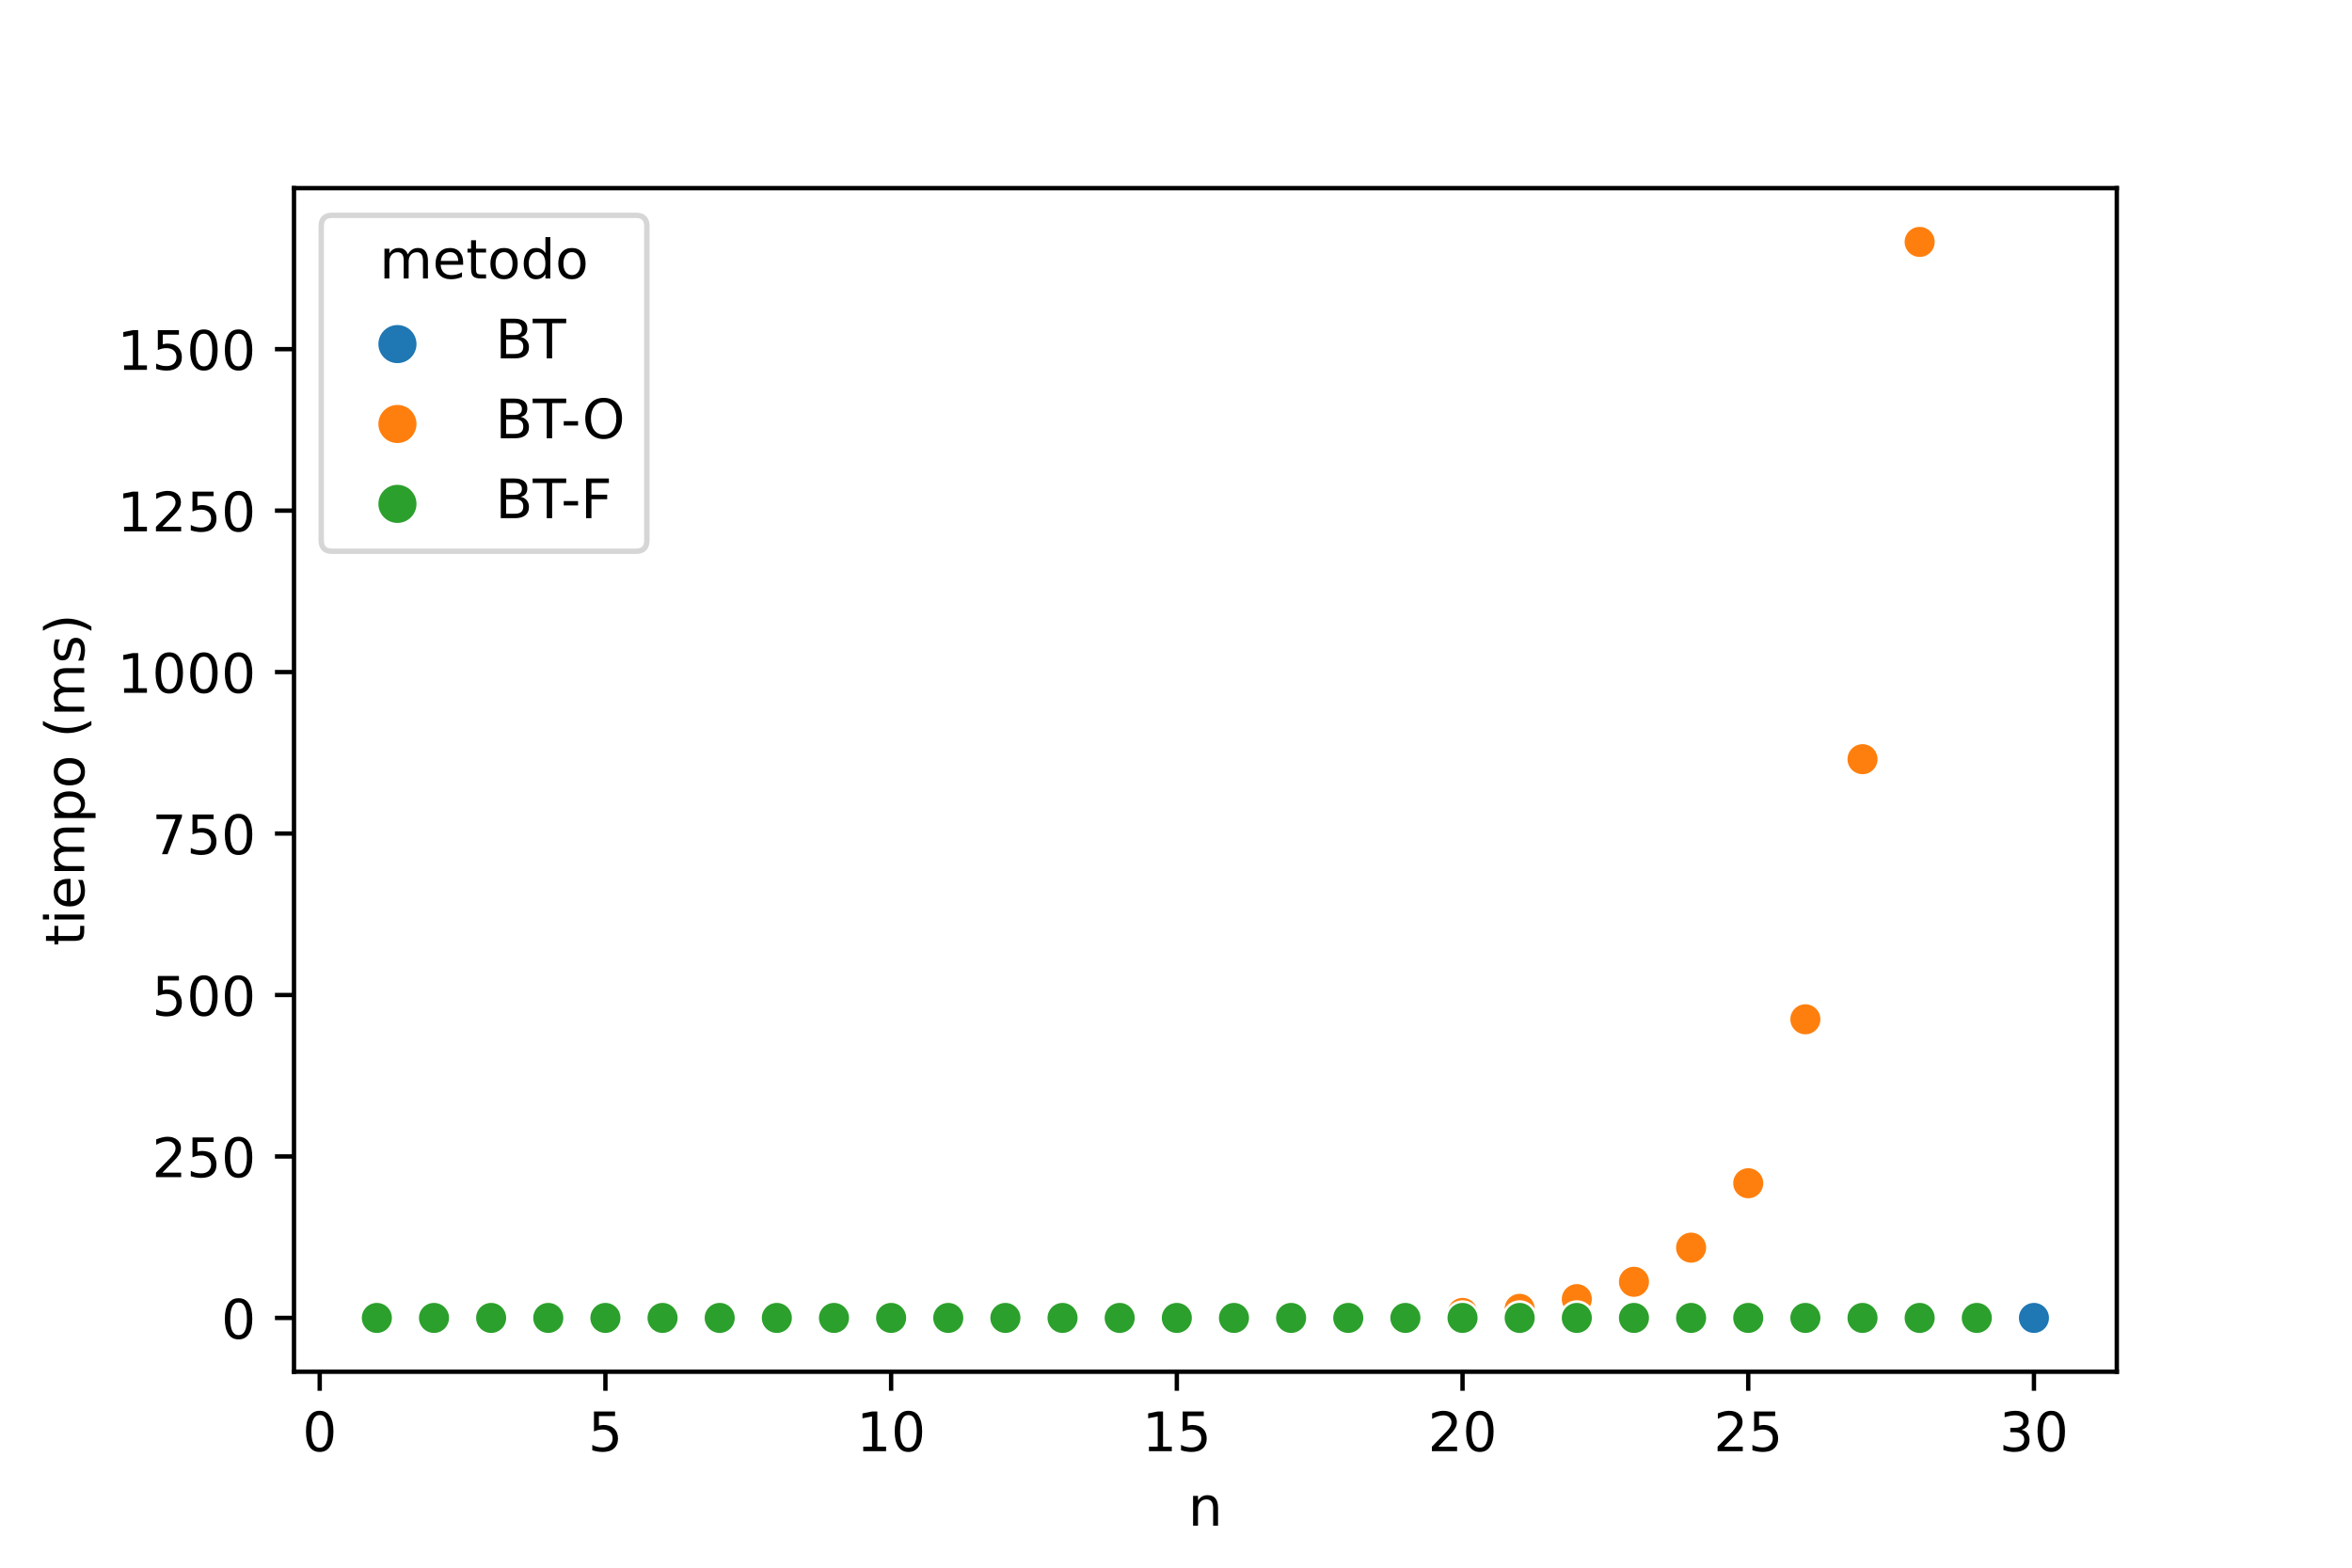 <?xml version="1.0" encoding="utf-8" standalone="no"?>
<!DOCTYPE svg PUBLIC "-//W3C//DTD SVG 1.1//EN"
  "http://www.w3.org/Graphics/SVG/1.1/DTD/svg11.dtd">
<!-- Created with matplotlib (https://matplotlib.org/) -->
<svg height="288pt" version="1.1" viewBox="0 0 432 288" width="432pt" xmlns="http://www.w3.org/2000/svg" xmlns:xlink="http://www.w3.org/1999/xlink">
 <defs>
  <style type="text/css">
*{stroke-linecap:butt;stroke-linejoin:round;}
  </style>
 </defs>
 <g id="figure_1">
  <g id="patch_1">
   <path d="M 0 288 
L 432 288 
L 432 0 
L 0 0 
z
" style="fill:#ffffff;"/>
  </g>
  <g id="axes_1">
   <g id="patch_2">
    <path d="M 54 252 
L 388.8 252 
L 388.8 34.56 
L 54 34.56 
z
" style="fill:#ffffff;"/>
   </g>
   <g id="PathCollection_1">
    <defs>
     <path d="M 0 3 
C 0.796 3 1.559 2.684 2.121 2.121 
C 2.684 1.559 3 0.796 3 0 
C 3 -0.796 2.684 -1.559 2.121 -2.121 
C 1.559 -2.684 0.796 -3 0 -3 
C -0.796 -3 -1.559 -2.684 -2.121 -2.121 
C -2.684 -1.559 -3 -0.796 -3 0 
C -3 0.796 -2.684 1.559 -2.121 2.121 
C -1.559 2.684 -0.796 3 0 3 
z
" id="C0_0_36b4c0ace6"/>
    </defs>
    <g clip-path="url(#p344f429751)">
     <use style="fill:#1f77b4;stroke:#ffffff;stroke-width:0.48;" x="69.218" xlink:href="#C0_0_36b4c0ace6" y="242.116"/>
    </g>
    <g clip-path="url(#p344f429751)">
     <use style="fill:#1f77b4;stroke:#ffffff;stroke-width:0.48;" x="79.713" xlink:href="#C0_0_36b4c0ace6" y="242.116"/>
    </g>
    <g clip-path="url(#p344f429751)">
     <use style="fill:#1f77b4;stroke:#ffffff;stroke-width:0.48;" x="90.209" xlink:href="#C0_0_36b4c0ace6" y="242.116"/>
    </g>
    <g clip-path="url(#p344f429751)">
     <use style="fill:#1f77b4;stroke:#ffffff;stroke-width:0.48;" x="100.704" xlink:href="#C0_0_36b4c0ace6" y="242.116"/>
    </g>
    <g clip-path="url(#p344f429751)">
     <use style="fill:#1f77b4;stroke:#ffffff;stroke-width:0.48;" x="111.199" xlink:href="#C0_0_36b4c0ace6" y="242.116"/>
    </g>
    <g clip-path="url(#p344f429751)">
     <use style="fill:#1f77b4;stroke:#ffffff;stroke-width:0.48;" x="121.695" xlink:href="#C0_0_36b4c0ace6" y="242.116"/>
    </g>
    <g clip-path="url(#p344f429751)">
     <use style="fill:#1f77b4;stroke:#ffffff;stroke-width:0.48;" x="132.19" xlink:href="#C0_0_36b4c0ace6" y="242.116"/>
    </g>
    <g clip-path="url(#p344f429751)">
     <use style="fill:#1f77b4;stroke:#ffffff;stroke-width:0.48;" x="142.685" xlink:href="#C0_0_36b4c0ace6" y="242.116"/>
    </g>
    <g clip-path="url(#p344f429751)">
     <use style="fill:#1f77b4;stroke:#ffffff;stroke-width:0.48;" x="153.181" xlink:href="#C0_0_36b4c0ace6" y="242.116"/>
    </g>
    <g clip-path="url(#p344f429751)">
     <use style="fill:#1f77b4;stroke:#ffffff;stroke-width:0.48;" x="163.676" xlink:href="#C0_0_36b4c0ace6" y="242.116"/>
    </g>
    <g clip-path="url(#p344f429751)">
     <use style="fill:#1f77b4;stroke:#ffffff;stroke-width:0.48;" x="174.171" xlink:href="#C0_0_36b4c0ace6" y="242.116"/>
    </g>
    <g clip-path="url(#p344f429751)">
     <use style="fill:#1f77b4;stroke:#ffffff;stroke-width:0.48;" x="184.666" xlink:href="#C0_0_36b4c0ace6" y="242.116"/>
    </g>
    <g clip-path="url(#p344f429751)">
     <use style="fill:#1f77b4;stroke:#ffffff;stroke-width:0.48;" x="195.162" xlink:href="#C0_0_36b4c0ace6" y="242.116"/>
    </g>
    <g clip-path="url(#p344f429751)">
     <use style="fill:#1f77b4;stroke:#ffffff;stroke-width:0.48;" x="205.657" xlink:href="#C0_0_36b4c0ace6" y="242.116"/>
    </g>
    <g clip-path="url(#p344f429751)">
     <use style="fill:#1f77b4;stroke:#ffffff;stroke-width:0.48;" x="216.152" xlink:href="#C0_0_36b4c0ace6" y="242.116"/>
    </g>
    <g clip-path="url(#p344f429751)">
     <use style="fill:#1f77b4;stroke:#ffffff;stroke-width:0.48;" x="226.648" xlink:href="#C0_0_36b4c0ace6" y="242.116"/>
    </g>
    <g clip-path="url(#p344f429751)">
     <use style="fill:#1f77b4;stroke:#ffffff;stroke-width:0.48;" x="237.143" xlink:href="#C0_0_36b4c0ace6" y="242.116"/>
    </g>
    <g clip-path="url(#p344f429751)">
     <use style="fill:#1f77b4;stroke:#ffffff;stroke-width:0.48;" x="247.638" xlink:href="#C0_0_36b4c0ace6" y="242.116"/>
    </g>
    <g clip-path="url(#p344f429751)">
     <use style="fill:#1f77b4;stroke:#ffffff;stroke-width:0.48;" x="258.134" xlink:href="#C0_0_36b4c0ace6" y="242.116"/>
    </g>
    <g clip-path="url(#p344f429751)">
     <use style="fill:#1f77b4;stroke:#ffffff;stroke-width:0.48;" x="268.629" xlink:href="#C0_0_36b4c0ace6" y="242.116"/>
    </g>
    <g clip-path="url(#p344f429751)">
     <use style="fill:#1f77b4;stroke:#ffffff;stroke-width:0.48;" x="279.124" xlink:href="#C0_0_36b4c0ace6" y="242.116"/>
    </g>
    <g clip-path="url(#p344f429751)">
     <use style="fill:#1f77b4;stroke:#ffffff;stroke-width:0.48;" x="289.619" xlink:href="#C0_0_36b4c0ace6" y="242.116"/>
    </g>
    <g clip-path="url(#p344f429751)">
     <use style="fill:#1f77b4;stroke:#ffffff;stroke-width:0.48;" x="300.115" xlink:href="#C0_0_36b4c0ace6" y="242.116"/>
    </g>
    <g clip-path="url(#p344f429751)">
     <use style="fill:#1f77b4;stroke:#ffffff;stroke-width:0.48;" x="310.61" xlink:href="#C0_0_36b4c0ace6" y="242.116"/>
    </g>
    <g clip-path="url(#p344f429751)">
     <use style="fill:#1f77b4;stroke:#ffffff;stroke-width:0.48;" x="321.105" xlink:href="#C0_0_36b4c0ace6" y="242.116"/>
    </g>
    <g clip-path="url(#p344f429751)">
     <use style="fill:#1f77b4;stroke:#ffffff;stroke-width:0.48;" x="331.601" xlink:href="#C0_0_36b4c0ace6" y="242.116"/>
    </g>
    <g clip-path="url(#p344f429751)">
     <use style="fill:#1f77b4;stroke:#ffffff;stroke-width:0.48;" x="342.096" xlink:href="#C0_0_36b4c0ace6" y="242.116"/>
    </g>
    <g clip-path="url(#p344f429751)">
     <use style="fill:#1f77b4;stroke:#ffffff;stroke-width:0.48;" x="352.591" xlink:href="#C0_0_36b4c0ace6" y="242.116"/>
    </g>
    <g clip-path="url(#p344f429751)">
     <use style="fill:#1f77b4;stroke:#ffffff;stroke-width:0.48;" x="363.087" xlink:href="#C0_0_36b4c0ace6" y="242.116"/>
    </g>
    <g clip-path="url(#p344f429751)">
     <use style="fill:#1f77b4;stroke:#ffffff;stroke-width:0.48;" x="373.582" xlink:href="#C0_0_36b4c0ace6" y="242.116"/>
    </g>
    <g clip-path="url(#p344f429751)">
     <use style="fill:#ff7f0e;stroke:#ffffff;stroke-width:0.48;" x="69.218" xlink:href="#C0_0_36b4c0ace6" y="242.116"/>
    </g>
    <g clip-path="url(#p344f429751)">
     <use style="fill:#ff7f0e;stroke:#ffffff;stroke-width:0.48;" x="79.713" xlink:href="#C0_0_36b4c0ace6" y="242.116"/>
    </g>
    <g clip-path="url(#p344f429751)">
     <use style="fill:#ff7f0e;stroke:#ffffff;stroke-width:0.48;" x="90.209" xlink:href="#C0_0_36b4c0ace6" y="242.116"/>
    </g>
    <g clip-path="url(#p344f429751)">
     <use style="fill:#ff7f0e;stroke:#ffffff;stroke-width:0.48;" x="100.704" xlink:href="#C0_0_36b4c0ace6" y="242.116"/>
    </g>
    <g clip-path="url(#p344f429751)">
     <use style="fill:#ff7f0e;stroke:#ffffff;stroke-width:0.48;" x="111.199" xlink:href="#C0_0_36b4c0ace6" y="242.116"/>
    </g>
    <g clip-path="url(#p344f429751)">
     <use style="fill:#ff7f0e;stroke:#ffffff;stroke-width:0.48;" x="121.695" xlink:href="#C0_0_36b4c0ace6" y="242.116"/>
    </g>
    <g clip-path="url(#p344f429751)">
     <use style="fill:#ff7f0e;stroke:#ffffff;stroke-width:0.48;" x="132.19" xlink:href="#C0_0_36b4c0ace6" y="242.116"/>
    </g>
    <g clip-path="url(#p344f429751)">
     <use style="fill:#ff7f0e;stroke:#ffffff;stroke-width:0.48;" x="142.685" xlink:href="#C0_0_36b4c0ace6" y="242.116"/>
    </g>
    <g clip-path="url(#p344f429751)">
     <use style="fill:#ff7f0e;stroke:#ffffff;stroke-width:0.48;" x="153.181" xlink:href="#C0_0_36b4c0ace6" y="242.116"/>
    </g>
    <g clip-path="url(#p344f429751)">
     <use style="fill:#ff7f0e;stroke:#ffffff;stroke-width:0.48;" x="163.676" xlink:href="#C0_0_36b4c0ace6" y="242.116"/>
    </g>
    <g clip-path="url(#p344f429751)">
     <use style="fill:#ff7f0e;stroke:#ffffff;stroke-width:0.48;" x="174.171" xlink:href="#C0_0_36b4c0ace6" y="242.114"/>
    </g>
    <g clip-path="url(#p344f429751)">
     <use style="fill:#ff7f0e;stroke:#ffffff;stroke-width:0.48;" x="184.666" xlink:href="#C0_0_36b4c0ace6" y="242.114"/>
    </g>
    <g clip-path="url(#p344f429751)">
     <use style="fill:#ff7f0e;stroke:#ffffff;stroke-width:0.48;" x="195.162" xlink:href="#C0_0_36b4c0ace6" y="242.108"/>
    </g>
    <g clip-path="url(#p344f429751)">
     <use style="fill:#ff7f0e;stroke:#ffffff;stroke-width:0.48;" x="205.657" xlink:href="#C0_0_36b4c0ace6" y="242.106"/>
    </g>
    <g clip-path="url(#p344f429751)">
     <use style="fill:#ff7f0e;stroke:#ffffff;stroke-width:0.48;" x="216.152" xlink:href="#C0_0_36b4c0ace6" y="242.095"/>
    </g>
    <g clip-path="url(#p344f429751)">
     <use style="fill:#ff7f0e;stroke:#ffffff;stroke-width:0.48;" x="226.648" xlink:href="#C0_0_36b4c0ace6" y="242.071"/>
    </g>
    <g clip-path="url(#p344f429751)">
     <use style="fill:#ff7f0e;stroke:#ffffff;stroke-width:0.48;" x="237.143" xlink:href="#C0_0_36b4c0ace6" y="241.963"/>
    </g>
    <g clip-path="url(#p344f429751)">
     <use style="fill:#ff7f0e;stroke:#ffffff;stroke-width:0.48;" x="247.638" xlink:href="#C0_0_36b4c0ace6" y="241.857"/>
    </g>
    <g clip-path="url(#p344f429751)">
     <use style="fill:#ff7f0e;stroke:#ffffff;stroke-width:0.48;" x="258.134" xlink:href="#C0_0_36b4c0ace6" y="241.716"/>
    </g>
    <g clip-path="url(#p344f429751)">
     <use style="fill:#ff7f0e;stroke:#ffffff;stroke-width:0.48;" x="268.629" xlink:href="#C0_0_36b4c0ace6" y="241.197"/>
    </g>
    <g clip-path="url(#p344f429751)">
     <use style="fill:#ff7f0e;stroke:#ffffff;stroke-width:0.48;" x="279.124" xlink:href="#C0_0_36b4c0ace6" y="240.446"/>
    </g>
    <g clip-path="url(#p344f429751)">
     <use style="fill:#ff7f0e;stroke:#ffffff;stroke-width:0.48;" x="289.619" xlink:href="#C0_0_36b4c0ace6" y="238.662"/>
    </g>
    <g clip-path="url(#p344f429751)">
     <use style="fill:#ff7f0e;stroke:#ffffff;stroke-width:0.48;" x="300.115" xlink:href="#C0_0_36b4c0ace6" y="235.478"/>
    </g>
    <g clip-path="url(#p344f429751)">
     <use style="fill:#ff7f0e;stroke:#ffffff;stroke-width:0.48;" x="310.61" xlink:href="#C0_0_36b4c0ace6" y="229.206"/>
    </g>
    <g clip-path="url(#p344f429751)">
     <use style="fill:#ff7f0e;stroke:#ffffff;stroke-width:0.48;" x="321.105" xlink:href="#C0_0_36b4c0ace6" y="217.373"/>
    </g>
    <g clip-path="url(#p344f429751)">
     <use style="fill:#ff7f0e;stroke:#ffffff;stroke-width:0.48;" x="331.601" xlink:href="#C0_0_36b4c0ace6" y="187.255"/>
    </g>
    <g clip-path="url(#p344f429751)">
     <use style="fill:#ff7f0e;stroke:#ffffff;stroke-width:0.48;" x="342.096" xlink:href="#C0_0_36b4c0ace6" y="139.471"/>
    </g>
    <g clip-path="url(#p344f429751)">
     <use style="fill:#ff7f0e;stroke:#ffffff;stroke-width:0.48;" x="352.591" xlink:href="#C0_0_36b4c0ace6" y="44.444"/>
    </g>
    <g clip-path="url(#p344f429751)">
     <use style="fill:#2ca02c;stroke:#ffffff;stroke-width:0.48;" x="69.218" xlink:href="#C0_0_36b4c0ace6" y="242.116"/>
    </g>
    <g clip-path="url(#p344f429751)">
     <use style="fill:#2ca02c;stroke:#ffffff;stroke-width:0.48;" x="79.713" xlink:href="#C0_0_36b4c0ace6" y="242.116"/>
    </g>
    <g clip-path="url(#p344f429751)">
     <use style="fill:#2ca02c;stroke:#ffffff;stroke-width:0.48;" x="90.209" xlink:href="#C0_0_36b4c0ace6" y="242.116"/>
    </g>
    <g clip-path="url(#p344f429751)">
     <use style="fill:#2ca02c;stroke:#ffffff;stroke-width:0.48;" x="100.704" xlink:href="#C0_0_36b4c0ace6" y="242.116"/>
    </g>
    <g clip-path="url(#p344f429751)">
     <use style="fill:#2ca02c;stroke:#ffffff;stroke-width:0.48;" x="111.199" xlink:href="#C0_0_36b4c0ace6" y="242.116"/>
    </g>
    <g clip-path="url(#p344f429751)">
     <use style="fill:#2ca02c;stroke:#ffffff;stroke-width:0.48;" x="121.695" xlink:href="#C0_0_36b4c0ace6" y="242.116"/>
    </g>
    <g clip-path="url(#p344f429751)">
     <use style="fill:#2ca02c;stroke:#ffffff;stroke-width:0.48;" x="132.19" xlink:href="#C0_0_36b4c0ace6" y="242.116"/>
    </g>
    <g clip-path="url(#p344f429751)">
     <use style="fill:#2ca02c;stroke:#ffffff;stroke-width:0.48;" x="142.685" xlink:href="#C0_0_36b4c0ace6" y="242.116"/>
    </g>
    <g clip-path="url(#p344f429751)">
     <use style="fill:#2ca02c;stroke:#ffffff;stroke-width:0.48;" x="153.181" xlink:href="#C0_0_36b4c0ace6" y="242.116"/>
    </g>
    <g clip-path="url(#p344f429751)">
     <use style="fill:#2ca02c;stroke:#ffffff;stroke-width:0.48;" x="163.676" xlink:href="#C0_0_36b4c0ace6" y="242.116"/>
    </g>
    <g clip-path="url(#p344f429751)">
     <use style="fill:#2ca02c;stroke:#ffffff;stroke-width:0.48;" x="174.171" xlink:href="#C0_0_36b4c0ace6" y="242.116"/>
    </g>
    <g clip-path="url(#p344f429751)">
     <use style="fill:#2ca02c;stroke:#ffffff;stroke-width:0.48;" x="184.666" xlink:href="#C0_0_36b4c0ace6" y="242.116"/>
    </g>
    <g clip-path="url(#p344f429751)">
     <use style="fill:#2ca02c;stroke:#ffffff;stroke-width:0.48;" x="195.162" xlink:href="#C0_0_36b4c0ace6" y="242.116"/>
    </g>
    <g clip-path="url(#p344f429751)">
     <use style="fill:#2ca02c;stroke:#ffffff;stroke-width:0.48;" x="205.657" xlink:href="#C0_0_36b4c0ace6" y="242.116"/>
    </g>
    <g clip-path="url(#p344f429751)">
     <use style="fill:#2ca02c;stroke:#ffffff;stroke-width:0.48;" x="216.152" xlink:href="#C0_0_36b4c0ace6" y="242.116"/>
    </g>
    <g clip-path="url(#p344f429751)">
     <use style="fill:#2ca02c;stroke:#ffffff;stroke-width:0.48;" x="226.648" xlink:href="#C0_0_36b4c0ace6" y="242.116"/>
    </g>
    <g clip-path="url(#p344f429751)">
     <use style="fill:#2ca02c;stroke:#ffffff;stroke-width:0.48;" x="237.143" xlink:href="#C0_0_36b4c0ace6" y="242.116"/>
    </g>
    <g clip-path="url(#p344f429751)">
     <use style="fill:#2ca02c;stroke:#ffffff;stroke-width:0.48;" x="247.638" xlink:href="#C0_0_36b4c0ace6" y="242.116"/>
    </g>
    <g clip-path="url(#p344f429751)">
     <use style="fill:#2ca02c;stroke:#ffffff;stroke-width:0.48;" x="258.134" xlink:href="#C0_0_36b4c0ace6" y="242.116"/>
    </g>
    <g clip-path="url(#p344f429751)">
     <use style="fill:#2ca02c;stroke:#ffffff;stroke-width:0.48;" x="268.629" xlink:href="#C0_0_36b4c0ace6" y="242.116"/>
    </g>
    <g clip-path="url(#p344f429751)">
     <use style="fill:#2ca02c;stroke:#ffffff;stroke-width:0.48;" x="279.124" xlink:href="#C0_0_36b4c0ace6" y="242.116"/>
    </g>
    <g clip-path="url(#p344f429751)">
     <use style="fill:#2ca02c;stroke:#ffffff;stroke-width:0.48;" x="289.619" xlink:href="#C0_0_36b4c0ace6" y="242.116"/>
    </g>
    <g clip-path="url(#p344f429751)">
     <use style="fill:#2ca02c;stroke:#ffffff;stroke-width:0.48;" x="300.115" xlink:href="#C0_0_36b4c0ace6" y="242.116"/>
    </g>
    <g clip-path="url(#p344f429751)">
     <use style="fill:#2ca02c;stroke:#ffffff;stroke-width:0.48;" x="310.61" xlink:href="#C0_0_36b4c0ace6" y="242.116"/>
    </g>
    <g clip-path="url(#p344f429751)">
     <use style="fill:#2ca02c;stroke:#ffffff;stroke-width:0.48;" x="321.105" xlink:href="#C0_0_36b4c0ace6" y="242.116"/>
    </g>
    <g clip-path="url(#p344f429751)">
     <use style="fill:#2ca02c;stroke:#ffffff;stroke-width:0.48;" x="331.601" xlink:href="#C0_0_36b4c0ace6" y="242.116"/>
    </g>
    <g clip-path="url(#p344f429751)">
     <use style="fill:#2ca02c;stroke:#ffffff;stroke-width:0.48;" x="342.096" xlink:href="#C0_0_36b4c0ace6" y="242.116"/>
    </g>
    <g clip-path="url(#p344f429751)">
     <use style="fill:#2ca02c;stroke:#ffffff;stroke-width:0.48;" x="352.591" xlink:href="#C0_0_36b4c0ace6" y="242.116"/>
    </g>
    <g clip-path="url(#p344f429751)">
     <use style="fill:#2ca02c;stroke:#ffffff;stroke-width:0.48;" x="363.087" xlink:href="#C0_0_36b4c0ace6" y="242.116"/>
    </g>
   </g>
   <g id="PathCollection_2"/>
   <g id="PathCollection_3"/>
   <g id="PathCollection_4"/>
   <g id="matplotlib.axis_1">
    <g id="xtick_1">
     <g id="line2d_1">
      <defs>
       <path d="M 0 0 
L 0 3.5 
" id="m2dec6a3a80" style="stroke:#000000;stroke-width:0.8;"/>
      </defs>
      <g>
       <use style="stroke:#000000;stroke-width:0.8;" x="58.723" xlink:href="#m2dec6a3a80" y="252"/>
      </g>
     </g>
     <g id="text_1">
      <!-- 0 -->
      <defs>
       <path d="M 31.781 66.406 
Q 24.172 66.406 20.328 58.906 
Q 16.5 51.422 16.5 36.375 
Q 16.5 21.391 20.328 13.891 
Q 24.172 6.391 31.781 6.391 
Q 39.453 6.391 43.281 13.891 
Q 47.125 21.391 47.125 36.375 
Q 47.125 51.422 43.281 58.906 
Q 39.453 66.406 31.781 66.406 
z
M 31.781 74.219 
Q 44.047 74.219 50.516 64.516 
Q 56.984 54.828 56.984 36.375 
Q 56.984 17.969 50.516 8.266 
Q 44.047 -1.422 31.781 -1.422 
Q 19.531 -1.422 13.062 8.266 
Q 6.594 17.969 6.594 36.375 
Q 6.594 54.828 13.062 64.516 
Q 19.531 74.219 31.781 74.219 
z
" id="DejaVuSans-48"/>
      </defs>
      <g transform="translate(55.542 266.598)scale(0.1 -0.1)">
       <use xlink:href="#DejaVuSans-48"/>
      </g>
     </g>
    </g>
    <g id="xtick_2">
     <g id="line2d_2">
      <g>
       <use style="stroke:#000000;stroke-width:0.8;" x="111.199" xlink:href="#m2dec6a3a80" y="252"/>
      </g>
     </g>
     <g id="text_2">
      <!-- 5 -->
      <defs>
       <path d="M 10.797 72.906 
L 49.516 72.906 
L 49.516 64.594 
L 19.828 64.594 
L 19.828 46.734 
Q 21.969 47.469 24.109 47.828 
Q 26.266 48.188 28.422 48.188 
Q 40.625 48.188 47.75 41.5 
Q 54.891 34.812 54.891 23.391 
Q 54.891 11.625 47.562 5.094 
Q 40.234 -1.422 26.906 -1.422 
Q 22.312 -1.422 17.547 -0.641 
Q 12.797 0.141 7.719 1.703 
L 7.719 11.625 
Q 12.109 9.234 16.797 8.062 
Q 21.484 6.891 26.703 6.891 
Q 35.156 6.891 40.078 11.328 
Q 45.016 15.766 45.016 23.391 
Q 45.016 31 40.078 35.438 
Q 35.156 39.891 26.703 39.891 
Q 22.75 39.891 18.812 39.016 
Q 14.891 38.141 10.797 36.281 
z
" id="DejaVuSans-53"/>
      </defs>
      <g transform="translate(108.018 266.598)scale(0.1 -0.1)">
       <use xlink:href="#DejaVuSans-53"/>
      </g>
     </g>
    </g>
    <g id="xtick_3">
     <g id="line2d_3">
      <g>
       <use style="stroke:#000000;stroke-width:0.8;" x="163.676" xlink:href="#m2dec6a3a80" y="252"/>
      </g>
     </g>
     <g id="text_3">
      <!-- 10 -->
      <defs>
       <path d="M 12.406 8.297 
L 28.516 8.297 
L 28.516 63.922 
L 10.984 60.406 
L 10.984 69.391 
L 28.422 72.906 
L 38.281 72.906 
L 38.281 8.297 
L 54.391 8.297 
L 54.391 0 
L 12.406 0 
z
" id="DejaVuSans-49"/>
      </defs>
      <g transform="translate(157.313 266.598)scale(0.1 -0.1)">
       <use xlink:href="#DejaVuSans-49"/>
       <use x="63.623" xlink:href="#DejaVuSans-48"/>
      </g>
     </g>
    </g>
    <g id="xtick_4">
     <g id="line2d_4">
      <g>
       <use style="stroke:#000000;stroke-width:0.8;" x="216.152" xlink:href="#m2dec6a3a80" y="252"/>
      </g>
     </g>
     <g id="text_4">
      <!-- 15 -->
      <g transform="translate(209.79 266.598)scale(0.1 -0.1)">
       <use xlink:href="#DejaVuSans-49"/>
       <use x="63.623" xlink:href="#DejaVuSans-53"/>
      </g>
     </g>
    </g>
    <g id="xtick_5">
     <g id="line2d_5">
      <g>
       <use style="stroke:#000000;stroke-width:0.8;" x="268.629" xlink:href="#m2dec6a3a80" y="252"/>
      </g>
     </g>
     <g id="text_5">
      <!-- 20 -->
      <defs>
       <path d="M 19.188 8.297 
L 53.609 8.297 
L 53.609 0 
L 7.328 0 
L 7.328 8.297 
Q 12.938 14.109 22.625 23.891 
Q 32.328 33.688 34.812 36.531 
Q 39.547 41.844 41.422 45.531 
Q 43.312 49.219 43.312 52.781 
Q 43.312 58.594 39.234 62.25 
Q 35.156 65.922 28.609 65.922 
Q 23.969 65.922 18.812 64.312 
Q 13.672 62.703 7.812 59.422 
L 7.812 69.391 
Q 13.766 71.781 18.938 73 
Q 24.125 74.219 28.422 74.219 
Q 39.75 74.219 46.484 68.547 
Q 53.219 62.891 53.219 53.422 
Q 53.219 48.922 51.531 44.891 
Q 49.859 40.875 45.406 35.406 
Q 44.188 33.984 37.641 27.219 
Q 31.109 20.453 19.188 8.297 
z
" id="DejaVuSans-50"/>
      </defs>
      <g transform="translate(262.266 266.598)scale(0.1 -0.1)">
       <use xlink:href="#DejaVuSans-50"/>
       <use x="63.623" xlink:href="#DejaVuSans-48"/>
      </g>
     </g>
    </g>
    <g id="xtick_6">
     <g id="line2d_6">
      <g>
       <use style="stroke:#000000;stroke-width:0.8;" x="321.105" xlink:href="#m2dec6a3a80" y="252"/>
      </g>
     </g>
     <g id="text_6">
      <!-- 25 -->
      <g transform="translate(314.743 266.598)scale(0.1 -0.1)">
       <use xlink:href="#DejaVuSans-50"/>
       <use x="63.623" xlink:href="#DejaVuSans-53"/>
      </g>
     </g>
    </g>
    <g id="xtick_7">
     <g id="line2d_7">
      <g>
       <use style="stroke:#000000;stroke-width:0.8;" x="373.582" xlink:href="#m2dec6a3a80" y="252"/>
      </g>
     </g>
     <g id="text_7">
      <!-- 30 -->
      <defs>
       <path d="M 40.578 39.312 
Q 47.656 37.797 51.625 33 
Q 55.609 28.219 55.609 21.188 
Q 55.609 10.406 48.188 4.484 
Q 40.766 -1.422 27.094 -1.422 
Q 22.516 -1.422 17.656 -0.516 
Q 12.797 0.391 7.625 2.203 
L 7.625 11.719 
Q 11.719 9.328 16.594 8.109 
Q 21.484 6.891 26.812 6.891 
Q 36.078 6.891 40.938 10.547 
Q 45.797 14.203 45.797 21.188 
Q 45.797 27.641 41.281 31.266 
Q 36.766 34.906 28.719 34.906 
L 20.219 34.906 
L 20.219 43.016 
L 29.109 43.016 
Q 36.375 43.016 40.234 45.922 
Q 44.094 48.828 44.094 54.297 
Q 44.094 59.906 40.109 62.906 
Q 36.141 65.922 28.719 65.922 
Q 24.656 65.922 20.016 65.031 
Q 15.375 64.156 9.812 62.312 
L 9.812 71.094 
Q 15.438 72.656 20.344 73.438 
Q 25.25 74.219 29.594 74.219 
Q 40.828 74.219 47.359 69.109 
Q 53.906 64.016 53.906 55.328 
Q 53.906 49.266 50.438 45.094 
Q 46.969 40.922 40.578 39.312 
z
" id="DejaVuSans-51"/>
      </defs>
      <g transform="translate(367.219 266.598)scale(0.1 -0.1)">
       <use xlink:href="#DejaVuSans-51"/>
       <use x="63.623" xlink:href="#DejaVuSans-48"/>
      </g>
     </g>
    </g>
    <g id="text_8">
     <!-- n -->
     <defs>
      <path d="M 54.891 33.016 
L 54.891 0 
L 45.906 0 
L 45.906 32.719 
Q 45.906 40.484 42.875 44.328 
Q 39.844 48.188 33.797 48.188 
Q 26.516 48.188 22.312 43.547 
Q 18.109 38.922 18.109 30.906 
L 18.109 0 
L 9.078 0 
L 9.078 54.688 
L 18.109 54.688 
L 18.109 46.188 
Q 21.344 51.125 25.703 53.562 
Q 30.078 56 35.797 56 
Q 45.219 56 50.047 50.172 
Q 54.891 44.344 54.891 33.016 
z
" id="DejaVuSans-110"/>
     </defs>
     <g transform="translate(218.231 280.277)scale(0.1 -0.1)">
      <use xlink:href="#DejaVuSans-110"/>
     </g>
    </g>
   </g>
   <g id="matplotlib.axis_2">
    <g id="ytick_1">
     <g id="line2d_8">
      <defs>
       <path d="M 0 0 
L -3.5 0 
" id="mc6282afd5c" style="stroke:#000000;stroke-width:0.8;"/>
      </defs>
      <g>
       <use style="stroke:#000000;stroke-width:0.8;" x="54" xlink:href="#mc6282afd5c" y="242.117"/>
      </g>
     </g>
     <g id="text_9">
      <!-- 0 -->
      <g transform="translate(40.638 245.916)scale(0.1 -0.1)">
       <use xlink:href="#DejaVuSans-48"/>
      </g>
     </g>
    </g>
    <g id="ytick_2">
     <g id="line2d_9">
      <g>
       <use style="stroke:#000000;stroke-width:0.8;" x="54" xlink:href="#mc6282afd5c" y="212.454"/>
      </g>
     </g>
     <g id="text_10">
      <!-- 250 -->
      <g transform="translate(27.913 216.253)scale(0.1 -0.1)">
       <use xlink:href="#DejaVuSans-50"/>
       <use x="63.623" xlink:href="#DejaVuSans-53"/>
       <use x="127.246" xlink:href="#DejaVuSans-48"/>
      </g>
     </g>
    </g>
    <g id="ytick_3">
     <g id="line2d_10">
      <g>
       <use style="stroke:#000000;stroke-width:0.8;" x="54" xlink:href="#mc6282afd5c" y="182.792"/>
      </g>
     </g>
     <g id="text_11">
      <!-- 500 -->
      <g transform="translate(27.913 186.591)scale(0.1 -0.1)">
       <use xlink:href="#DejaVuSans-53"/>
       <use x="63.623" xlink:href="#DejaVuSans-48"/>
       <use x="127.246" xlink:href="#DejaVuSans-48"/>
      </g>
     </g>
    </g>
    <g id="ytick_4">
     <g id="line2d_11">
      <g>
       <use style="stroke:#000000;stroke-width:0.8;" x="54" xlink:href="#mc6282afd5c" y="153.13"/>
      </g>
     </g>
     <g id="text_12">
      <!-- 750 -->
      <defs>
       <path d="M 8.203 72.906 
L 55.078 72.906 
L 55.078 68.703 
L 28.609 0 
L 18.312 0 
L 43.219 64.594 
L 8.203 64.594 
z
" id="DejaVuSans-55"/>
      </defs>
      <g transform="translate(27.913 156.929)scale(0.1 -0.1)">
       <use xlink:href="#DejaVuSans-55"/>
       <use x="63.623" xlink:href="#DejaVuSans-53"/>
       <use x="127.246" xlink:href="#DejaVuSans-48"/>
      </g>
     </g>
    </g>
    <g id="ytick_5">
     <g id="line2d_12">
      <g>
       <use style="stroke:#000000;stroke-width:0.8;" x="54" xlink:href="#mc6282afd5c" y="123.467"/>
      </g>
     </g>
     <g id="text_13">
      <!-- 1000 -->
      <g transform="translate(21.55 127.267)scale(0.1 -0.1)">
       <use xlink:href="#DejaVuSans-49"/>
       <use x="63.623" xlink:href="#DejaVuSans-48"/>
       <use x="127.246" xlink:href="#DejaVuSans-48"/>
       <use x="190.869" xlink:href="#DejaVuSans-48"/>
      </g>
     </g>
    </g>
    <g id="ytick_6">
     <g id="line2d_13">
      <g>
       <use style="stroke:#000000;stroke-width:0.8;" x="54" xlink:href="#mc6282afd5c" y="93.805"/>
      </g>
     </g>
     <g id="text_14">
      <!-- 1250 -->
      <g transform="translate(21.55 97.604)scale(0.1 -0.1)">
       <use xlink:href="#DejaVuSans-49"/>
       <use x="63.623" xlink:href="#DejaVuSans-50"/>
       <use x="127.246" xlink:href="#DejaVuSans-53"/>
       <use x="190.869" xlink:href="#DejaVuSans-48"/>
      </g>
     </g>
    </g>
    <g id="ytick_7">
     <g id="line2d_14">
      <g>
       <use style="stroke:#000000;stroke-width:0.8;" x="54" xlink:href="#mc6282afd5c" y="64.143"/>
      </g>
     </g>
     <g id="text_15">
      <!-- 1500 -->
      <g transform="translate(21.55 67.942)scale(0.1 -0.1)">
       <use xlink:href="#DejaVuSans-49"/>
       <use x="63.623" xlink:href="#DejaVuSans-53"/>
       <use x="127.246" xlink:href="#DejaVuSans-48"/>
       <use x="190.869" xlink:href="#DejaVuSans-48"/>
      </g>
     </g>
    </g>
    <g id="text_16">
     <!-- tiempo (ms) -->
     <defs>
      <path d="M 18.312 70.219 
L 18.312 54.688 
L 36.812 54.688 
L 36.812 47.703 
L 18.312 47.703 
L 18.312 18.016 
Q 18.312 11.328 20.141 9.422 
Q 21.969 7.516 27.594 7.516 
L 36.812 7.516 
L 36.812 0 
L 27.594 0 
Q 17.188 0 13.234 3.875 
Q 9.281 7.766 9.281 18.016 
L 9.281 47.703 
L 2.688 47.703 
L 2.688 54.688 
L 9.281 54.688 
L 9.281 70.219 
z
" id="DejaVuSans-116"/>
      <path d="M 9.422 54.688 
L 18.406 54.688 
L 18.406 0 
L 9.422 0 
z
M 9.422 75.984 
L 18.406 75.984 
L 18.406 64.594 
L 9.422 64.594 
z
" id="DejaVuSans-105"/>
      <path d="M 56.203 29.594 
L 56.203 25.203 
L 14.891 25.203 
Q 15.484 15.922 20.484 11.062 
Q 25.484 6.203 34.422 6.203 
Q 39.594 6.203 44.453 7.469 
Q 49.312 8.734 54.109 11.281 
L 54.109 2.781 
Q 49.266 0.734 44.188 -0.344 
Q 39.109 -1.422 33.891 -1.422 
Q 20.797 -1.422 13.156 6.188 
Q 5.516 13.812 5.516 26.812 
Q 5.516 40.234 12.766 48.109 
Q 20.016 56 32.328 56 
Q 43.359 56 49.781 48.891 
Q 56.203 41.797 56.203 29.594 
z
M 47.219 32.234 
Q 47.125 39.594 43.094 43.984 
Q 39.062 48.391 32.422 48.391 
Q 24.906 48.391 20.391 44.141 
Q 15.875 39.891 15.188 32.172 
z
" id="DejaVuSans-101"/>
      <path d="M 52 44.188 
Q 55.375 50.25 60.062 53.125 
Q 64.75 56 71.094 56 
Q 79.641 56 84.281 50.016 
Q 88.922 44.047 88.922 33.016 
L 88.922 0 
L 79.891 0 
L 79.891 32.719 
Q 79.891 40.578 77.094 44.375 
Q 74.312 48.188 68.609 48.188 
Q 61.625 48.188 57.562 43.547 
Q 53.516 38.922 53.516 30.906 
L 53.516 0 
L 44.484 0 
L 44.484 32.719 
Q 44.484 40.625 41.703 44.406 
Q 38.922 48.188 33.109 48.188 
Q 26.219 48.188 22.156 43.531 
Q 18.109 38.875 18.109 30.906 
L 18.109 0 
L 9.078 0 
L 9.078 54.688 
L 18.109 54.688 
L 18.109 46.188 
Q 21.188 51.219 25.484 53.609 
Q 29.781 56 35.688 56 
Q 41.656 56 45.828 52.969 
Q 50 49.953 52 44.188 
z
" id="DejaVuSans-109"/>
      <path d="M 18.109 8.203 
L 18.109 -20.797 
L 9.078 -20.797 
L 9.078 54.688 
L 18.109 54.688 
L 18.109 46.391 
Q 20.953 51.266 25.266 53.625 
Q 29.594 56 35.594 56 
Q 45.562 56 51.781 48.094 
Q 58.016 40.188 58.016 27.297 
Q 58.016 14.406 51.781 6.484 
Q 45.562 -1.422 35.594 -1.422 
Q 29.594 -1.422 25.266 0.953 
Q 20.953 3.328 18.109 8.203 
z
M 48.688 27.297 
Q 48.688 37.203 44.609 42.844 
Q 40.531 48.484 33.406 48.484 
Q 26.266 48.484 22.188 42.844 
Q 18.109 37.203 18.109 27.297 
Q 18.109 17.391 22.188 11.75 
Q 26.266 6.109 33.406 6.109 
Q 40.531 6.109 44.609 11.75 
Q 48.688 17.391 48.688 27.297 
z
" id="DejaVuSans-112"/>
      <path d="M 30.609 48.391 
Q 23.391 48.391 19.188 42.75 
Q 14.984 37.109 14.984 27.297 
Q 14.984 17.484 19.156 11.844 
Q 23.344 6.203 30.609 6.203 
Q 37.797 6.203 41.984 11.859 
Q 46.188 17.531 46.188 27.297 
Q 46.188 37.016 41.984 42.703 
Q 37.797 48.391 30.609 48.391 
z
M 30.609 56 
Q 42.328 56 49.016 48.375 
Q 55.719 40.766 55.719 27.297 
Q 55.719 13.875 49.016 6.219 
Q 42.328 -1.422 30.609 -1.422 
Q 18.844 -1.422 12.172 6.219 
Q 5.516 13.875 5.516 27.297 
Q 5.516 40.766 12.172 48.375 
Q 18.844 56 30.609 56 
z
" id="DejaVuSans-111"/>
      <path id="DejaVuSans-32"/>
      <path d="M 31 75.875 
Q 24.469 64.656 21.281 53.656 
Q 18.109 42.672 18.109 31.391 
Q 18.109 20.125 21.312 9.062 
Q 24.516 -2 31 -13.188 
L 23.188 -13.188 
Q 15.875 -1.703 12.234 9.375 
Q 8.594 20.453 8.594 31.391 
Q 8.594 42.281 12.203 53.312 
Q 15.828 64.359 23.188 75.875 
z
" id="DejaVuSans-40"/>
      <path d="M 44.281 53.078 
L 44.281 44.578 
Q 40.484 46.531 36.375 47.5 
Q 32.281 48.484 27.875 48.484 
Q 21.188 48.484 17.844 46.438 
Q 14.5 44.391 14.5 40.281 
Q 14.5 37.156 16.891 35.375 
Q 19.281 33.594 26.516 31.984 
L 29.594 31.297 
Q 39.156 29.25 43.188 25.516 
Q 47.219 21.781 47.219 15.094 
Q 47.219 7.469 41.188 3.016 
Q 35.156 -1.422 24.609 -1.422 
Q 20.219 -1.422 15.453 -0.562 
Q 10.688 0.297 5.422 2 
L 5.422 11.281 
Q 10.406 8.688 15.234 7.391 
Q 20.062 6.109 24.812 6.109 
Q 31.156 6.109 34.562 8.281 
Q 37.984 10.453 37.984 14.406 
Q 37.984 18.062 35.516 20.016 
Q 33.062 21.969 24.703 23.781 
L 21.578 24.516 
Q 13.234 26.266 9.516 29.906 
Q 5.812 33.547 5.812 39.891 
Q 5.812 47.609 11.281 51.797 
Q 16.75 56 26.812 56 
Q 31.781 56 36.172 55.266 
Q 40.578 54.547 44.281 53.078 
z
" id="DejaVuSans-115"/>
      <path d="M 8.016 75.875 
L 15.828 75.875 
Q 23.141 64.359 26.781 53.312 
Q 30.422 42.281 30.422 31.391 
Q 30.422 20.453 26.781 9.375 
Q 23.141 -1.703 15.828 -13.188 
L 8.016 -13.188 
Q 14.5 -2 17.703 9.062 
Q 20.906 20.125 20.906 31.391 
Q 20.906 42.672 17.703 53.656 
Q 14.5 64.656 8.016 75.875 
z
" id="DejaVuSans-41"/>
     </defs>
     <g transform="translate(15.47 173.775)rotate(-90)scale(0.1 -0.1)">
      <use xlink:href="#DejaVuSans-116"/>
      <use x="39.209" xlink:href="#DejaVuSans-105"/>
      <use x="66.992" xlink:href="#DejaVuSans-101"/>
      <use x="128.516" xlink:href="#DejaVuSans-109"/>
      <use x="225.928" xlink:href="#DejaVuSans-112"/>
      <use x="289.404" xlink:href="#DejaVuSans-111"/>
      <use x="350.586" xlink:href="#DejaVuSans-32"/>
      <use x="382.373" xlink:href="#DejaVuSans-40"/>
      <use x="421.387" xlink:href="#DejaVuSans-109"/>
      <use x="518.799" xlink:href="#DejaVuSans-115"/>
      <use x="570.898" xlink:href="#DejaVuSans-41"/>
     </g>
    </g>
   </g>
   <g id="patch_3">
    <path d="M 54 252 
L 54 34.56 
" style="fill:none;stroke:#000000;stroke-linecap:square;stroke-linejoin:miter;stroke-width:0.8;"/>
   </g>
   <g id="patch_4">
    <path d="M 388.8 252 
L 388.8 34.56 
" style="fill:none;stroke:#000000;stroke-linecap:square;stroke-linejoin:miter;stroke-width:0.8;"/>
   </g>
   <g id="patch_5">
    <path d="M 54 252 
L 388.8 252 
" style="fill:none;stroke:#000000;stroke-linecap:square;stroke-linejoin:miter;stroke-width:0.8;"/>
   </g>
   <g id="patch_6">
    <path d="M 54 34.56 
L 388.8 34.56 
" style="fill:none;stroke:#000000;stroke-linecap:square;stroke-linejoin:miter;stroke-width:0.8;"/>
   </g>
   <g id="legend_1">
    <g id="patch_7">
     <path d="M 61 101.272 
L 116.811 101.272 
Q 118.811 101.272 118.811 99.272 
L 118.811 41.56 
Q 118.811 39.56 116.811 39.56 
L 61 39.56 
Q 59 39.56 59 41.56 
L 59 99.272 
Q 59 101.272 61 101.272 
z
" style="fill:#ffffff;opacity:0.8;stroke:#cccccc;stroke-linejoin:miter;"/>
    </g>
    <g id="text_17">
     <!-- metodo -->
     <defs>
      <path d="M 45.406 46.391 
L 45.406 75.984 
L 54.391 75.984 
L 54.391 0 
L 45.406 0 
L 45.406 8.203 
Q 42.578 3.328 38.25 0.953 
Q 33.938 -1.422 27.875 -1.422 
Q 17.969 -1.422 11.734 6.484 
Q 5.516 14.406 5.516 27.297 
Q 5.516 40.188 11.734 48.094 
Q 17.969 56 27.875 56 
Q 33.938 56 38.25 53.625 
Q 42.578 51.266 45.406 46.391 
z
M 14.797 27.297 
Q 14.797 17.391 18.875 11.75 
Q 22.953 6.109 30.078 6.109 
Q 37.203 6.109 41.297 11.75 
Q 45.406 17.391 45.406 27.297 
Q 45.406 37.203 41.297 42.844 
Q 37.203 48.484 30.078 48.484 
Q 22.953 48.484 18.875 42.844 
Q 14.797 37.203 14.797 27.297 
z
" id="DejaVuSans-100"/>
     </defs>
     <g transform="translate(69.705 51.158)scale(0.1 -0.1)">
      <use xlink:href="#DejaVuSans-109"/>
      <use x="97.412" xlink:href="#DejaVuSans-101"/>
      <use x="158.936" xlink:href="#DejaVuSans-116"/>
      <use x="198.145" xlink:href="#DejaVuSans-111"/>
      <use x="259.326" xlink:href="#DejaVuSans-100"/>
      <use x="322.803" xlink:href="#DejaVuSans-111"/>
     </g>
    </g>
    <g id="PathCollection_5">
     <defs>
      <path d="M 0 3 
C 0.796 3 1.559 2.684 2.121 2.121 
C 2.684 1.559 3 0.796 3 0 
C 3 -0.796 2.684 -1.559 2.121 -2.121 
C 1.559 -2.684 0.796 -3 0 -3 
C -0.796 -3 -1.559 -2.684 -2.121 -2.121 
C -2.684 -1.559 -3 -0.796 -3 0 
C -3 0.796 -2.684 1.559 -2.121 2.121 
C -1.559 2.684 -0.796 3 0 3 
z
" id="mf4fd0484e8" style="stroke:#1f77b4;"/>
     </defs>
     <g>
      <use style="fill:#1f77b4;stroke:#1f77b4;" x="73" xlink:href="#mf4fd0484e8" y="63.212"/>
     </g>
    </g>
    <g id="text_18">
     <!-- BT -->
     <defs>
      <path d="M 19.672 34.812 
L 19.672 8.109 
L 35.5 8.109 
Q 43.453 8.109 47.281 11.406 
Q 51.125 14.703 51.125 21.484 
Q 51.125 28.328 47.281 31.562 
Q 43.453 34.812 35.5 34.812 
z
M 19.672 64.797 
L 19.672 42.828 
L 34.281 42.828 
Q 41.5 42.828 45.031 45.531 
Q 48.578 48.25 48.578 53.812 
Q 48.578 59.328 45.031 62.062 
Q 41.5 64.797 34.281 64.797 
z
M 9.812 72.906 
L 35.016 72.906 
Q 46.297 72.906 52.391 68.219 
Q 58.5 63.531 58.5 54.891 
Q 58.5 48.188 55.375 44.234 
Q 52.25 40.281 46.188 39.312 
Q 53.469 37.75 57.5 32.781 
Q 61.531 27.828 61.531 20.406 
Q 61.531 10.641 54.891 5.312 
Q 48.25 0 35.984 0 
L 9.812 0 
z
" id="DejaVuSans-66"/>
      <path d="M -0.297 72.906 
L 61.375 72.906 
L 61.375 64.594 
L 35.5 64.594 
L 35.5 0 
L 25.594 0 
L 25.594 64.594 
L -0.297 64.594 
z
" id="DejaVuSans-84"/>
     </defs>
     <g transform="translate(91 65.837)scale(0.1 -0.1)">
      <use xlink:href="#DejaVuSans-66"/>
      <use x="68.604" xlink:href="#DejaVuSans-84"/>
     </g>
    </g>
    <g id="PathCollection_6">
     <defs>
      <path d="M 0 3 
C 0.796 3 1.559 2.684 2.121 2.121 
C 2.684 1.559 3 0.796 3 0 
C 3 -0.796 2.684 -1.559 2.121 -2.121 
C 1.559 -2.684 0.796 -3 0 -3 
C -0.796 -3 -1.559 -2.684 -2.121 -2.121 
C -2.684 -1.559 -3 -0.796 -3 0 
C -3 0.796 -2.684 1.559 -2.121 2.121 
C -1.559 2.684 -0.796 3 0 3 
z
" id="mc03a198840" style="stroke:#ff7f0e;"/>
     </defs>
     <g>
      <use style="fill:#ff7f0e;stroke:#ff7f0e;" x="73" xlink:href="#mc03a198840" y="77.89"/>
     </g>
    </g>
    <g id="text_19">
     <!-- BT-O -->
     <defs>
      <path d="M 4.891 31.391 
L 31.203 31.391 
L 31.203 23.391 
L 4.891 23.391 
z
" id="DejaVuSans-45"/>
      <path d="M 39.406 66.219 
Q 28.656 66.219 22.328 58.203 
Q 16.016 50.203 16.016 36.375 
Q 16.016 22.609 22.328 14.594 
Q 28.656 6.594 39.406 6.594 
Q 50.141 6.594 56.422 14.594 
Q 62.703 22.609 62.703 36.375 
Q 62.703 50.203 56.422 58.203 
Q 50.141 66.219 39.406 66.219 
z
M 39.406 74.219 
Q 54.734 74.219 63.906 63.938 
Q 73.094 53.656 73.094 36.375 
Q 73.094 19.141 63.906 8.859 
Q 54.734 -1.422 39.406 -1.422 
Q 24.031 -1.422 14.812 8.828 
Q 5.609 19.094 5.609 36.375 
Q 5.609 53.656 14.812 63.938 
Q 24.031 74.219 39.406 74.219 
z
" id="DejaVuSans-79"/>
     </defs>
     <g transform="translate(91 80.515)scale(0.1 -0.1)">
      <use xlink:href="#DejaVuSans-66"/>
      <use x="68.604" xlink:href="#DejaVuSans-84"/>
      <use x="120.562" xlink:href="#DejaVuSans-45"/>
      <use x="159.396" xlink:href="#DejaVuSans-79"/>
     </g>
    </g>
    <g id="PathCollection_7">
     <defs>
      <path d="M 0 3 
C 0.796 3 1.559 2.684 2.121 2.121 
C 2.684 1.559 3 0.796 3 0 
C 3 -0.796 2.684 -1.559 2.121 -2.121 
C 1.559 -2.684 0.796 -3 0 -3 
C -0.796 -3 -1.559 -2.684 -2.121 -2.121 
C -2.684 -1.559 -3 -0.796 -3 0 
C -3 0.796 -2.684 1.559 -2.121 2.121 
C -1.559 2.684 -0.796 3 0 3 
z
" id="mc126058b60" style="stroke:#2ca02c;"/>
     </defs>
     <g>
      <use style="fill:#2ca02c;stroke:#2ca02c;" x="73" xlink:href="#mc126058b60" y="92.568"/>
     </g>
    </g>
    <g id="text_20">
     <!-- BT-F -->
     <defs>
      <path d="M 9.812 72.906 
L 51.703 72.906 
L 51.703 64.594 
L 19.672 64.594 
L 19.672 43.109 
L 48.578 43.109 
L 48.578 34.812 
L 19.672 34.812 
L 19.672 0 
L 9.812 0 
z
" id="DejaVuSans-70"/>
     </defs>
     <g transform="translate(91 95.193)scale(0.1 -0.1)">
      <use xlink:href="#DejaVuSans-66"/>
      <use x="68.604" xlink:href="#DejaVuSans-84"/>
      <use x="120.562" xlink:href="#DejaVuSans-45"/>
      <use x="156.646" xlink:href="#DejaVuSans-70"/>
     </g>
    </g>
   </g>
  </g>
 </g>
 <defs>
  <clipPath id="p344f429751">
   <rect height="217.44" width="334.8" x="54" y="34.56"/>
  </clipPath>
 </defs>
</svg>
